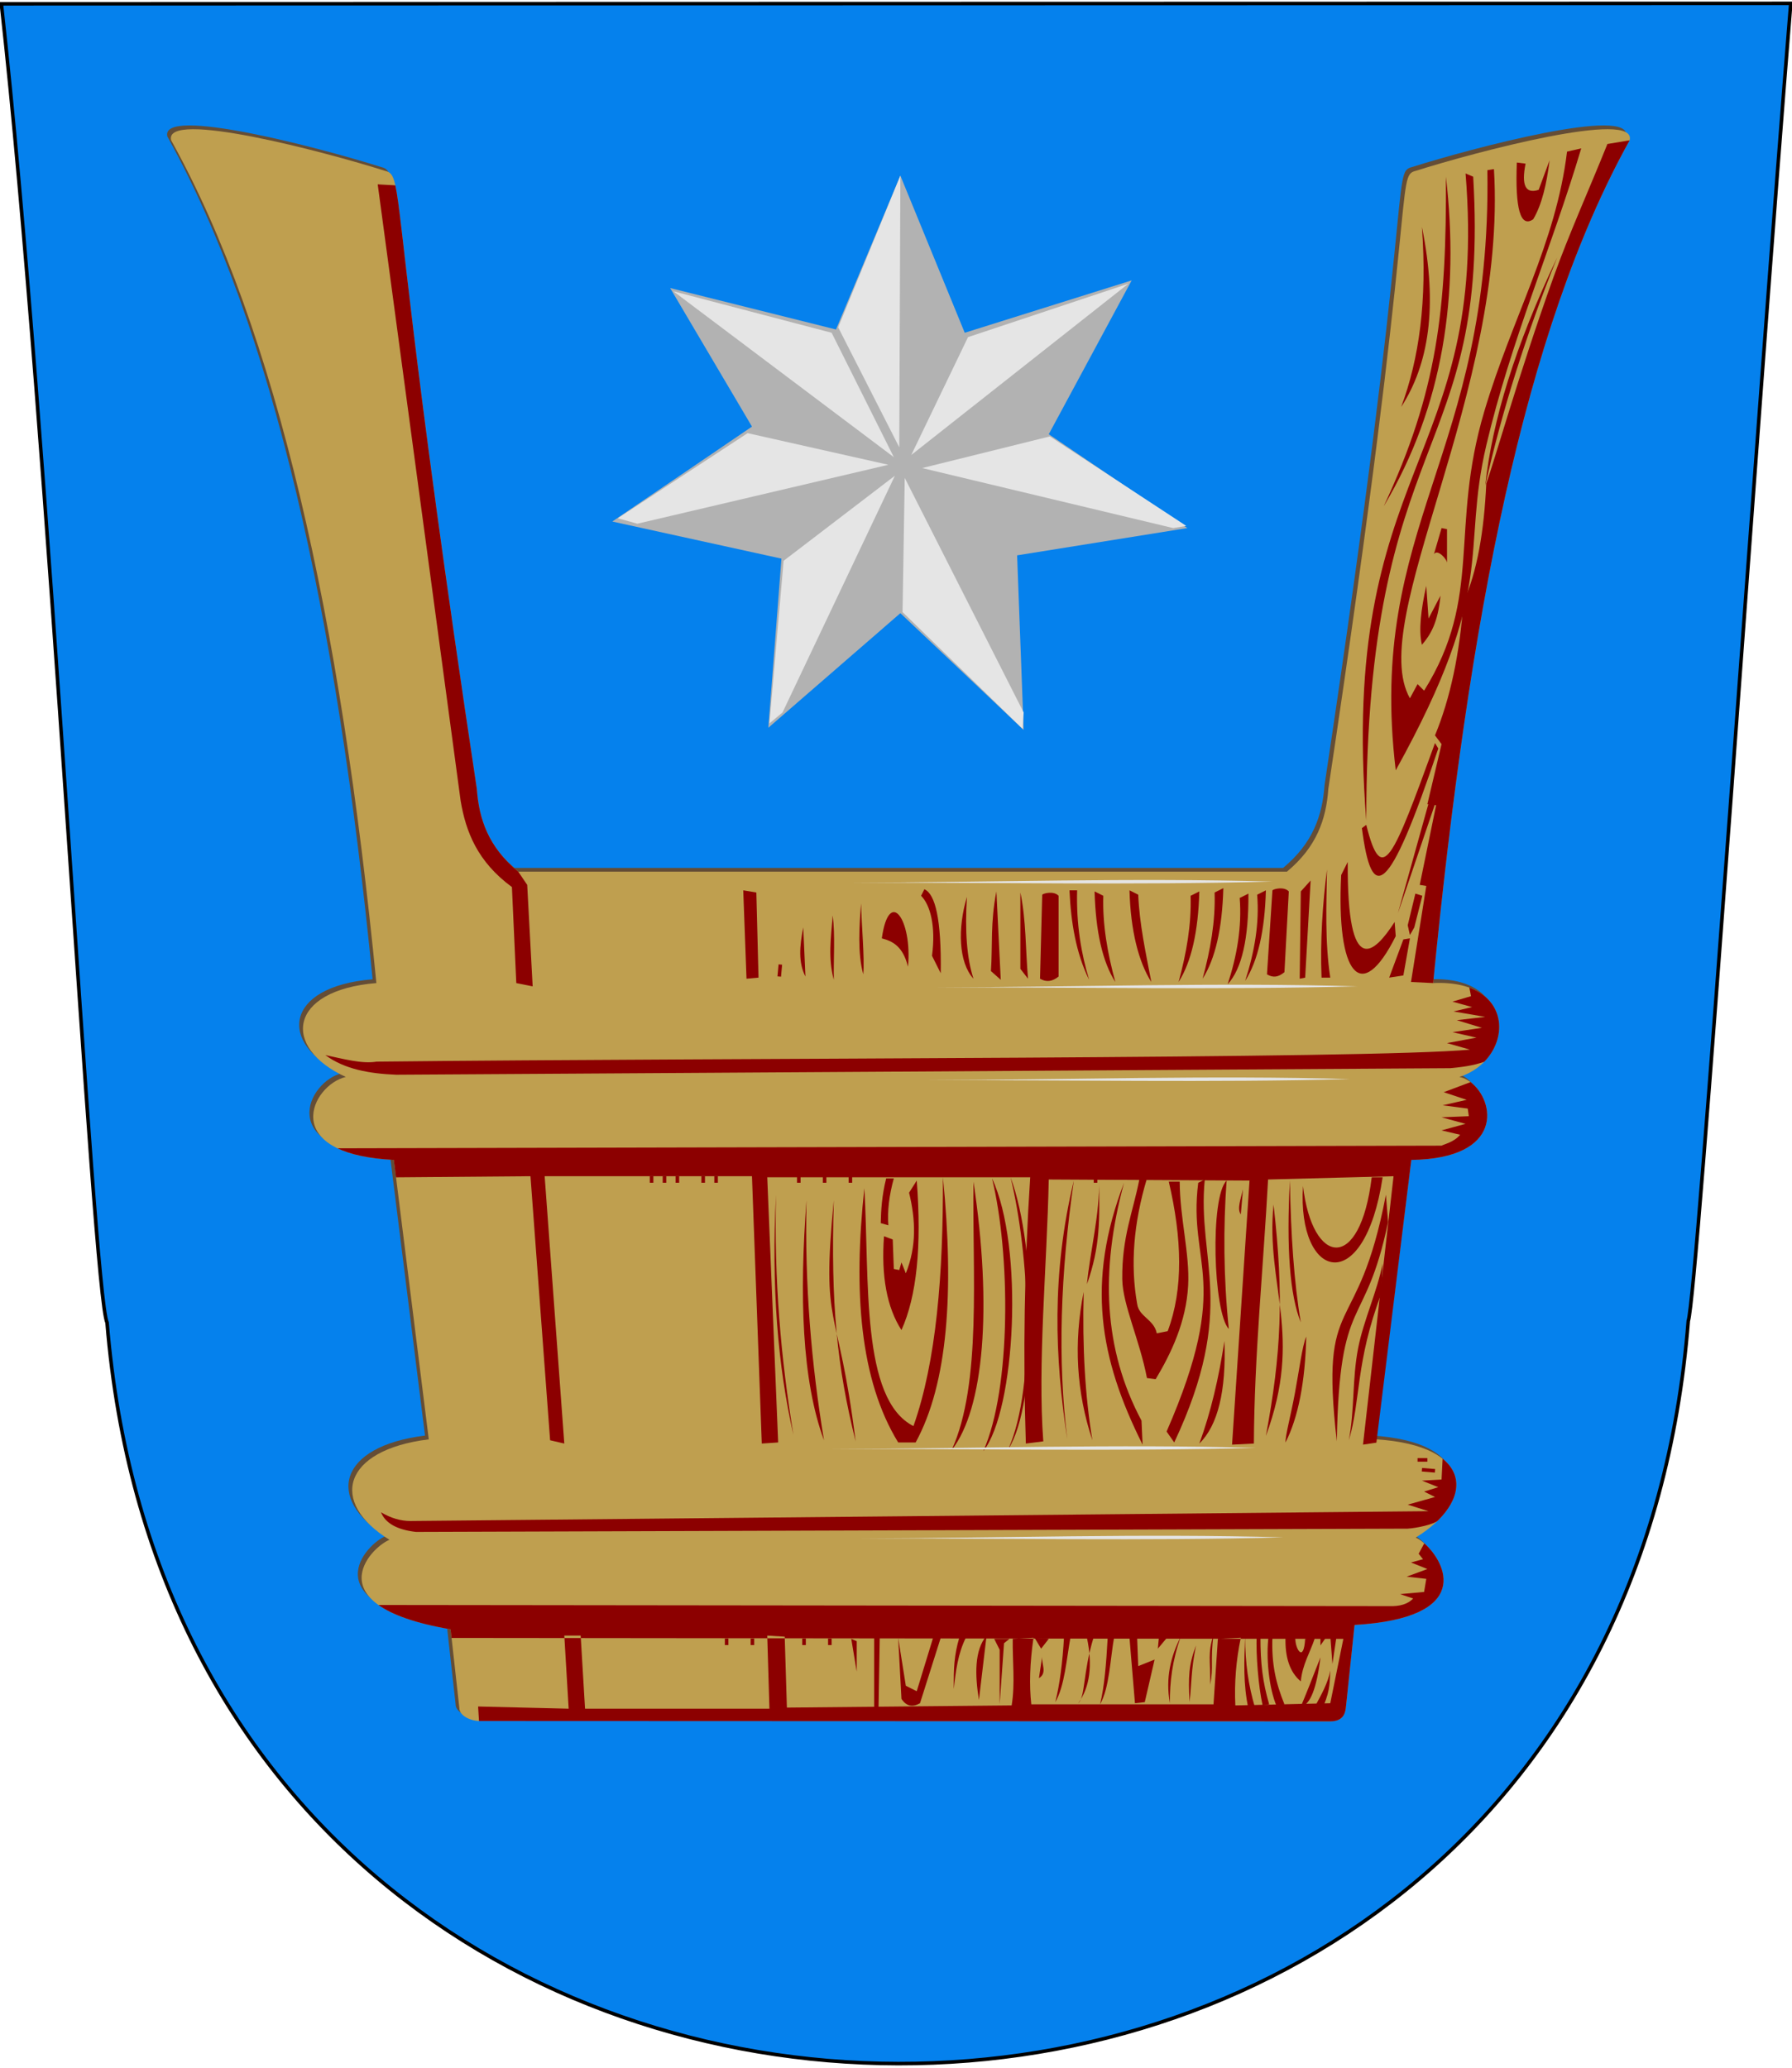 <?xml version="1.0" encoding="UTF-8"?>
<!DOCTYPE svg PUBLIC "-//W3C//DTD SVG 1.1//EN" "http://www.w3.org/Graphics/SVG/1.1/DTD/svg11.dtd">
<!-- Creator: CorelDRAW -->
<svg xmlns="http://www.w3.org/2000/svg" xml:space="preserve" width="500px" height="577px" shape-rendering="geometricPrecision" text-rendering="geometricPrecision" image-rendering="optimizeQuality" fill-rule="evenodd" clip-rule="evenodd"
viewBox="0 0 500 577"
 xmlns:xlink="http://www.w3.org/1999/xlink"
 xmlns:svg="http://www.w3.org/2000/svg"
 version="1.0">
 <g id="Layer_x0020_1">
  <path id="path1937" fill="#0581ED" stroke="black" stroke-width="0.992" d="M0.378 1.059l499.276 -0.118c-9.503,116.654 -26.04,359.893 -28.596,367.632 -21.996,277.186 -418.868,275.188 -441.183,0.483 -3.97,-8.599 -16.21,-248.597 -29.497,-367.997z"/>
  <path fill="#644D36" d="M127.112 475.475l-2.437 -21.93c-37.971,-6.498 -22.539,-22.742 -17.057,-24.976 -16.955,-10.458 -13.097,-25.078 10.965,-28.022l-9.747 -77.973c-32.489,-1.625 -22.945,-20.915 -13.402,-23.148 -17.869,-8.122 -16.244,-24.164 8.528,-26.194 -10.001,-101.807 -27.768,-182.065 -57.262,-235.138 -2.234,-8.732 43.047,3.249 59.698,8.528 5.685,1.421 0.406,5.279 25.585,172.394 0.609,8.528 3.249,16.244 11.574,23.148l214.446 0c8.326,-6.904 10.965,-14.62 11.574,-23.148 25.179,-167.115 18.681,-170.973 24.367,-172.394 16.651,-5.28 61.932,-17.26 59.698,-8.528 -29.493,53.073 -44.824,133.331 -54.825,235.138 24.062,-1.117 22.437,21.422 7.31,26.194 8.629,1.624 16.345,22.742 -13.402,23.148l-9.747 77.973c27.108,1.725 27.92,16.954 10.965,27.413 5.482,2.234 20.914,22.133 -17.057,24.367l-2.437 23.148c-0.206,1.858 -1.022,3.716 -4.274,3.747l-237.585 -0.092c-1.827,0 -5.482,-1.218 -5.482,-3.655z"/>
  <polygon fill="#B2B2B2" points="186.981,80.363 209.814,119.027 170.845,145.513 218.034,155.864 214.38,203.053 251.218,171.086 285.62,203.661 283.793,154.951 331.286,147.34 292.622,121.158 315.759,78.232 269.18,92.845 251.218,49.005 233.256,91.932 "/>
  <polygon fill="#E5E5E5" points="250.913,124.811 251.218,49.005 233.865,91.323 "/>
  <polygon fill="#E5E5E5" points="187.894,81.276 249.391,127.551 232.038,92.845 "/>
  <polygon fill="#E5E5E5" points="254.262,126.942 270.093,94.063 314.846,79.145 "/>
  <polygon fill="#E5E5E5" points="247.869,129.682 177.847,146.122 172.368,144.6 208.596,120.853 "/>
  <polygon fill="#E5E5E5" points="249.696,132.727 218.643,156.473 214.685,201.835 218.338,198.79 "/>
  <polygon fill="#E5E5E5" points="252.436,133.336 285.62,198.79 285.315,203.357 251.827,170.782 "/>
  <polygon fill="#E5E5E5" points="257.307,130.596 327.328,147.34 330.981,146.731 292.926,121.767 "/>
  <path fill="#BF9F4F" d="M128.167 476.53l-2.437 -21.93c-37.971,-6.498 -22.539,-22.742 -17.057,-24.976 -16.955,-10.458 -13.097,-25.078 10.965,-28.022l-9.747 -77.973c-32.489,-1.625 -22.945,-20.915 -13.402,-23.148 -17.869,-8.122 -16.244,-24.164 8.528,-26.194 -10.001,-101.807 -27.768,-182.065 -57.262,-235.138 -2.234,-8.732 43.047,3.249 59.698,8.528 5.685,1.421 0.406,5.279 25.585,172.394 0.609,8.528 3.249,16.244 11.574,23.148l214.446 0c8.326,-6.904 10.965,-14.62 11.574,-23.148 25.179,-167.115 18.681,-170.973 24.367,-172.394 16.651,-5.28 61.932,-17.26 59.698,-8.528 -29.493,53.073 -44.824,133.331 -54.825,235.138 24.062,-1.117 22.437,21.422 7.31,26.194 8.629,1.624 16.345,22.742 -13.402,23.148l-9.747 77.973c27.108,1.725 27.92,16.954 10.965,27.413 5.482,2.234 20.914,22.133 -17.057,24.367l-2.437 23.148c-0.206,1.858 -1.022,3.716 -4.274,3.747l-237.585 -0.092c-1.827,0 -5.482,-1.218 -5.482,-3.655z"/>
  <path fill="#8C0000" d="M144.614 243.22c-8.326,-6.904 -10.965,-14.62 -11.574,-23.148 -18.884,-125.336 -20.635,-158.84 -22.729,-168.358l-4.92 -0.272 23.137 172.009c1.467,8.678 4.712,17 14.309,24.051l1.218 26.791 4.567 0.913 -1.522 -28.313 -2.485 -3.673zm310.085 -204.07c-29.493,53.073 -44.824,133.331 -54.825,235.138l-6.179 -0.3 4.262 -26.791 -1.827 -0.304 4.567 -22.224 -2.436 -0.304 3.958 -16.744 -1.827 -2.436c4.262,-10.351 6.901,-22.732 7.915,-37.142 3.856,-8.473 5.784,-19.839 6.393,-33.184 2.263,-6.043 8.861,-29.92 18.75,-57.519 4.333,-12.094 10.037,-24.657 15.043,-37.162l6.204 -1.028zm-40.56 257.099c6.242,-6.407 5.94,-16.995 -4.164,-20.684l0.465 2.381 -5.176 1.522 5.48 1.522 -5.176 1.218 8.829 1.522 -7.915 0.913 7.002 2.131 -8.22 1.218 6.698 1.522 -8.22 1.522 6.393 1.827c-28.313,2.638 -203.367,2.233 -305.05,3.349 -4.12,0.69 -9.322,-0.785 -14.309,-1.827 5.378,3.958 12.279,5.176 19.789,5.48l294.09 -1.827c3.161,-0.291 6.322,-0.684 9.484,-1.791zm-21.357 130.265c2.406,-0.148 7.296,-1.158 8.434,-2.278 6.142,-6.046 6.992,-12.685 1.296,-17.23l-0.292 5.808 -5.48 0.304 4.567 1.827 -3.958 1.218 3.044 1.522 -7.611 2.131 5.784 1.827 -284.044 2.74c-2.74,0 -5.48,-0.812 -8.22,-2.436 1.218,3.044 4.465,4.871 9.742,5.48l276.737 -0.913zm-17.962 30.749l-3.653 17.962 -26.486 0.609c-0.304,-6.292 0.203,-12.584 1.522,-18.875l-6.393 0.304 -1.218 18.267 -50.842 0c-0.609,-5.378 -0.406,-11.569 0.609,-18.571l-5.784 0.304c-0.101,6.19 0.71,12.381 -0.304,18.571l-62.715 0.609 -0.609 -19.789 -4.871 -0.304 0.609 20.398 -51.45 0 -1.218 -20.398 -4.567 0 1.218 20.398 -25.269 -0.609 0.25 4.049 237.585 0.092c3.252,-0.031 4.067,-1.889 4.274,-3.747l2.437 -23.148c33.224,-1.954 25.562,-17.434 19.455,-22.77l-1.573 2.903 1.218 1.522 -3.349 0.913 4.567 1.827 -5.784 2.131 5.48 0.609 -0.609 3.653 -6.698 0.609 3.653 1.218c-1.421,1.522 -3.653,2.233 -6.698,2.131l-282.018 -0.323c3.737,2.656 10.055,5.07 20.141,6.796l0.267 2.401 248.824 0.26zm9.216 -54.745l9.747 -78.886c26.029,-0.355 23.374,-16.568 16.523,-21.704l-7.477 2.81 6.393 2.131 -6.698 1.522 7.002 0.913 0.304 2.131 -7.611 0.304 6.698 1.827 -6.698 1.827 5.176 1.218c-1.624,2.03 -4.465,2.638 -5.176,3.044l-308.056 0.737c3.524,1.683 8.62,2.883 15.727,3.239l0.608 4.861 37.513 -0.313 5.48 73.675 3.958 0.913 -5.48 -74.588 57.844 0 2.74 74.588 4.567 -0.304 -3.044 -73.979 73.37 0c-1.624,24.761 -2.03,49.522 -1.218,74.284l4.871 -0.609c-1.624,-21.615 1.015,-48.711 1.522,-73.066l56.017 0.304 -4.871 73.675 6.089 -0.304c0.101,-24.254 2.638,-49.117 3.958,-73.675l35.011 -0.913 -8.524 74.892 3.736 -0.554z"/>
  <polygon fill="#8C0000" points="207.378,248.414 208.292,273.074 211.64,272.77 211.032,249.023 "/>
  <path fill="#8C0000" d="M290.795 249.632l-0.609 23.442c1.725,1.015 3.45,0.812 5.176,-0.609l0 -22.529c-1.319,-1.421 -4.161,-0.71 -4.567,-0.304z"/>
  <path fill="#8C0000" d="M355.032 248.414l-1.522 23.442c1.725,1.015 3.146,0.812 4.871,-0.609l1.218 -22.529c-1.319,-1.421 -4.161,-0.71 -4.567,-0.304z"/>
  <path fill="#8C0000" d="M221.383 400.33c-3.502,-21.146 -5.43,-43.396 -4.871,-66.977 -1.306,25.674 0.494,47.797 4.871,66.977z"/>
  <path fill="#8C0000" d="M229.907 401.853c-3.502,-21.146 -5.43,-43.396 -4.871,-66.977 -2.018,26.623 -1.323,50.219 4.871,66.977z"/>
  <path fill="#8C0000" d="M238.736 402.157c-4.955,-39.654 -9.66,-30.471 -6.089,-67.281 -0.876,29.186 0.884,46.337 6.089,67.281z"/>
  <path fill="#8C0000" d="M265.526 404.593c8.473,-18.597 5.733,-49.701 6.089,-74.892 5.277,35.112 2.943,63.425 -6.089,74.892z"/>
  <path fill="#8C0000" d="M281.357 404.288c7.864,-17.683 5.733,-54.876 0.609,-75.806 7.408,19.89 7.51,63.121 -0.609,75.806z"/>
  <path fill="#8C0000" d="M274.355 404.897c7.864,-17.683 7.56,-55.181 2.436,-76.11 8.93,18.977 6.596,64.643 -2.436,76.11z"/>
  <path fill="#8C0000" d="M241.171 331.527c-3.108,28.795 -1.257,53.506 9.438,70.935l4.871 0c9.006,-16.466 10.782,-42.089 7.611,-73.979 0.102,27.045 -1.826,51.299 -8.22,69.413 -14.746,-7.449 -12.233,-40.865 -13.7,-66.368z"/>
  <path fill="#8C0000" d="M249.391 328.787c-1.319,4.77 -1.827,9.133 -1.522,13.091l-2.131 -0.609c0.102,-3.755 0.305,-7.611 1.522,-12.482l2.131 0z"/>
  <path fill="#8C0000" d="M255.784 329.396c1.421,18.368 0,32.271 -4.262,41.708 -4.059,-6.292 -5.683,-15.019 -4.871,-26.182l2.436 0.913 0.304 8.22 1.522 0.304 0.609 -2.131 1.218 3.044c3.043,-7.499 2.737,-14.996 0.909,-22.493l2.135 -3.384z"/>
  <path fill="#8C0000" d="M297.797 401.548c-2.739,-21.958 -1.927,-46.136 1.827,-72.153 -6.244,25.929 -5.33,49.472 -1.827,72.153z"/>
  <path fill="#8C0000" d="M304.799 401.853c-2.03,-12.178 -2.841,-25.979 -2.436,-41.404 -2.841,14.207 -2.03,28.009 2.436,41.404z"/>
  <path fill="#8C0000" d="M306.626 329.091c0.314,9.502 -2.507,20.185 -3.349,29.226 3.755,-10.655 3.552,-17.962 3.349,-29.226z"/>
  <path fill="#8C0000" d="M313.628 330.005c-6.644,24.506 -5.761,46.439 4.871,66.368l0.304 6.698c-12.057,-24.074 -15.76,-45.385 -5.176,-73.066z"/>
  <path fill="#8C0000" d="M317.89 329.091c-1.721,8.973 -4.896,16.017 -4.757,27.818 0.083,7.071 4.856,16.95 6.888,27.59l2.436 0.304c4.421,-7.386 8.499,-16.043 9.052,-26.077 0.488,-8.853 -2.307,-18.848 -2.354,-29.027l-3.044 0c3.704,15.806 4.11,29.962 -0.304,41.708l-3.044 0.609c-0.812,-3.958 -4.973,-4.567 -5.48,-8.22 -1.928,-10.858 -1.015,-22.529 2.74,-35.011l-2.131 0.304z"/>
  <path fill="#8C0000" d="M334.33 330.005c-2.943,23.137 9.641,27.095 -8.829,69.413l2.131 3.044c17.692,-37.65 6.288,-50.73 8.524,-73.37l-1.827 0.913z"/>
  <path fill="#8C0000" d="M342.246 329.396c-0.938,13.04 -0.888,26.74 0.609,41.404 -4.35,-4.58 -5.288,-36.825 -0.609,-41.404z"/>
  <path fill="#8C0000" d="M334.635 402.766c3.197,-8.677 5.43,-18.318 7.002,-28.617 0.507,14.004 -1.827,23.543 -7.002,28.617z"/>
  <path fill="#8C0000" d="M346.203 338.833l0.609 -7.002c-0.609,2.74 -1.725,5.378 -0.609,7.002z"/>
  <line fill="none" stroke="#8C0000" stroke-width="0.992" x1="396.741" y1="410.073" x2="400.394" y2= "410.377" />
  <line fill="none" stroke="#8C0000" stroke-width="0.992" x1="395.523" y1="407.333" x2="398.263" y2= "407.333" />
  <path fill="#8C0000" d="M353.206 400.635c10.453,-28.212 -0.101,-41.81 2.131,-64.541 2.956,25.75 2.118,41.733 -2.131,64.541z"/>
  <path fill="#8C0000" d="M362.948 368.973c-1.878,-11.036 -2.791,-24.482 -3.044,-39.577 -1.015,18.875 0,32.068 3.044,39.577z"/>
  <path fill="#8C0000" d="M364.47 372.931c-1.116,2.486 -2.004,9.615 -3.197,15.945 -1.192,6.329 -2.689,11.86 -2.588,13.586 3.552,-7.002 5.48,-16.846 5.784,-29.531z"/>
  <path fill="#8C0000" d="M382.736 328.482c-3.247,26.689 -16.541,24.761 -19.18,2.436 -1.674,26.232 17.099,31.408 22.224,-2.436l-3.044 0z"/>
  <path fill="#8C0000" d="M372.994 402.157c0.737,-42.013 7.789,-30.139 14.309,-61.193l-0.609 -7.611c-7.915,41.505 -18.571,26.081 -13.7,68.804z"/>
  <path fill="#8C0000" d="M376.343 401.853c3.349,-10.96 1.827,-21.92 9.133,-41.099l0.304 -8.22c-1.475,7.706 -5.385,16.021 -6.86,23.727 -1.671,8.734 -0.907,16.858 -2.578,25.592z"/>
  <polygon fill="#8C0000" points="237.518,457.261 239.048,457.919 239.04,466.394 "/>
  <polygon fill="#8C0000" points="243.911,456.348 243.911,476.745 245.129,476.441 245.472,456.382 "/>
  <path fill="#8C0000" d="M250.609 456.956l0.913 17.049c1.319,2.03 3.044,2.436 5.176,1.218l5.784 -18.267 -2.131 0 -4.567 14.918 -3.044 -1.522 -2.131 -13.395z"/>
  <path fill="#8C0000" d="M269.484 456.956c-2.135,4.26 -2.844,9.233 -3.349,14.309 -0.101,-5.683 0.101,-9.539 1.522,-14.309l1.827 0z"/>
  <path fill="#8C0000" d="M273.138 474.31l2.131 -17.962c-3.45,4.161 -3.247,11.061 -2.131,17.962z"/>
  <polygon fill="#8C0000" points="277.4,457.261 278.922,460.305 278.922,475.527 280.14,458.479 281.662,457.261 "/>
  <polygon fill="#8C0000" points="292.622,457.261 290.491,460.001 288.664,456.956 "/>
  <path fill="#8C0000" d="M289.882 468.221l0.913 -6.089c-0.304,2.03 1.522,4.668 -0.913,6.089z"/>
  <path fill="#8C0000" d="M296.884 456.652c-0.406,7.307 -1.218,13.395 -2.436,18.267 2.638,-4.567 3.146,-12.178 4.262,-18.267l-1.827 0z"/>
  <path fill="#8C0000" d="M303.277 456.956c1.624,7.713 0.812,13.801 -2.436,18.267 2.009,-1.76 1.274,-8.439 4.262,-18.267l-1.827 0z"/>
  <path fill="#8C0000" d="M309.062 456.956c-0.406,7.307 -0.913,13.7 -2.131,18.571 2.638,-4.567 2.841,-12.787 3.958,-18.875l-1.827 0.304z"/>
  <polygon fill="#8C0000" points="315.15,456.956 316.673,475.223 319.413,474.918 322.153,463.045 317.586,464.872 317.281,456.956 "/>
  <polygon fill="#8C0000" points="323.37,456.652 323.066,460.001 326.11,456.348 "/>
  <path fill="#8C0000" d="M326.415 475.223c-0.051,-5.835 0.66,-11.924 3.044,-18.571 -2.791,5.48 -4.313,11.467 -3.044,18.571z"/>
  <path fill="#8C0000" d="M331.895 474.918c0.66,-5.48 0.356,-8.728 1.827,-15.831 -2.08,5.479 -2.182,8.726 -1.827,15.831z"/>
  <path fill="#8C0000" d="M337.679 470.047c0.966,-5.174 -0.048,-6.392 0.913,-14.004 -1.674,5.479 -0.863,6.9 -0.913,14.004z"/>
  <path fill="#8C0000" d="M348.334 476.745c-1.481,-6.757 -1.202,-13.413 -0.913,-20.093 0,7.51 0.913,13.497 2.74,19.789l-1.827 0.304z"/>
  <path fill="#8C0000" d="M352.292 475.832c-1.203,-5.49 -1.853,-13.958 -1.672,-19.382 -1.176,0.271 1.009,1.454 1.063,0.202 0,7.51 0.609,12.584 2.436,18.875l-1.827 0.304z"/>
  <path fill="#8C0000" d="M356.25 476.136c-2.222,-4.981 -3.074,-13.957 -2.281,-19.686 -1.176,0.271 1.009,1.454 1.063,0.202 -0.305,7.815 1.013,13.093 3.349,18.875l-2.131 0.609z"/>
  <path fill="#8C0000" d="M362.948 476.136c1.318,-3.039 3.348,-8.217 5.48,-13.7 -1.015,8.423 -2.841,13.395 -5.48,13.7z"/>
  <polygon fill="#8C0000" points="370.559,456.043 368.428,459.088 368.428,455.739 "/>
  <path fill="#8C0000" d="M371.168 466.09c-0.176,2.814 0.081,5.196 -1.827,9.742l-2.161 -0.23c1.431,-2.663 3.368,-6.037 3.987,-9.513z"/>
  <polygon fill="#8C0000" points="371.168,456.348 371.776,464.263 372.994,456.043 "/>
  <path fill="#8C0000" d="M358.685 456.652c-0.203,5.784 1.218,9.945 4.262,12.482 0.406,-4.668 2.638,-8.118 3.958,-12.178l-2.74 0.304c-0.406,6.799 -2.74,2.841 -2.74,0l-2.74 -0.609z"/>
  <line fill="none" stroke="#8C0000" stroke-width="0.992" x1="181.805" y1="330.005" x2="181.805" y2= "328.178" />
  <line fill="none" stroke="#8C0000" stroke-width="0.992" x1="185.405" y1="330.005" x2="185.405" y2= "328.178" />
  <line fill="none" stroke="#8C0000" stroke-width="0.992" x1="189.005" y1="330.005" x2="189.005" y2= "328.178" />
  <line fill="none" stroke="#8C0000" stroke-width="0.992" x1="196.205" y1="330.005" x2="196.205" y2= "328.178" />
  <line fill="none" stroke="#8C0000" stroke-width="0.992" x1="199.805" y1="330.005" x2="199.805" y2= "328.178" />
  <line fill="none" stroke="#8C0000" stroke-width="0.992" x1="230.074" y1="330.005" x2="230.074" y2= "328.178" />
  <line fill="none" stroke="#8C0000" stroke-width="0.992" x1="222.874" y1="330.005" x2="222.874" y2= "328.178" />
  <line fill="none" stroke="#8C0000" stroke-width="0.992" x1="237.274" y1="330.005" x2="237.274" y2= "328.178" />
  <line fill="none" stroke="#8C0000" stroke-width="0.992" x1="231.543" y1="458.996" x2="231.543" y2= "457.169" />
  <line fill="none" stroke="#8C0000" stroke-width="0.992" x1="224.343" y1="458.996" x2="224.343" y2= "457.169" />
  <line fill="none" stroke="#8C0000" stroke-width="0.992" x1="209.943" y1="458.996" x2="209.943" y2= "457.169" />
  <line fill="none" stroke="#8C0000" stroke-width="0.992" x1="202.743" y1="458.996" x2="202.743" y2= "457.169" />
  <line fill="none" stroke="#8C0000" stroke-width="0.992" x1="305.674" y1="330.005" x2="305.674" y2= "328.178" />
  <line fill="none" stroke="#8C0000" stroke-width="0.992" x1="217.729" y1="269.116" x2="217.425" y2= "272.465" />
  <path fill="#8C0000" d="M224.731 272.465l-0.609 -13.7c-1.015,5.176 -1.421,9.742 0.609,13.7z"/>
  <path fill="#8C0000" d="M232.647 273.378c-0.101,-5.987 0.406,-12.279 -0.304,-17.962 -0.507,6.292 -1.319,11.975 0.304,17.962z"/>
  <path fill="#8C0000" d="M240.867 271.856c0.402,-4.869 -0.51,-13.8 -0.609,-19.789 -0.507,6.292 -1.015,13.801 0.609,19.789z"/>
  <path fill="#8C0000" d="M246.042 261.81c3.046,0.805 5.89,2.221 7.307,7.915 1.226,-13.131 -5.272,-22.349 -7.307,-7.915z"/>
  <path fill="#8C0000" d="M257.915 248.11c3.045,1.345 4.77,8.296 4.567,23.442l-2.436 -4.871c1.116,-8.321 -0.507,-14.207 -3.044,-16.744l0.913 -1.827z"/>
  <path fill="#8C0000" d="M269.789 250.241c-0.609,9.641 0,17.252 1.827,22.833 -4.161,-4.567 -4.465,-14.004 -1.827,-22.833z"/>
  <path fill="#8C0000" d="M278.009 248.719l1.218 24.66 -2.74 -2.436c0.507,-7.408 -0.203,-13.294 1.522,-22.224z"/>
  <path fill="#8C0000" d="M284.706 249.023c1.624,7.713 1.421,16.034 2.131,24.051l-2.131 -2.74 0 -21.311z"/>
  <path fill="#8C0000" d="M303.886 273.378c-2.182,-7.256 -3.603,-15.273 -3.349,-24.964l-2.131 0c0.406,9.032 1.826,17.555 5.48,24.964z"/>
  <path fill="#8C0000" d="M321.239 273.987c-3.552,-5.581 -5.784,-14.309 -6.089,-25.573l2.436 1.218c0.355,8.321 2.08,16.034 3.653,24.355z"/>
  <path fill="#8C0000" d="M311.193 273.987c-3.552,-5.581 -5.48,-14.004 -5.784,-25.269l2.436 1.218c-0.254,8.017 1.166,16.034 3.349,24.051z"/>
  <path fill="#8C0000" d="M328.85 273.987c3.552,-5.581 5.48,-14.004 5.784,-25.269l-2.436 1.218c0.254,8.017 -1.166,16.034 -3.349,24.051z"/>
  <path fill="#8C0000" d="M335.548 273.074c3.552,-5.581 5.48,-14.004 5.784,-25.269l-2.436 1.218c0.254,8.017 -1.166,16.034 -3.349,24.051z"/>
  <path fill="#8C0000" d="M342.55 274.596c3.984,-4.288 5.861,-12.863 5.784,-25.269l-2.436 1.218c0.629,8.017 -0.728,16.033 -3.349,24.051z"/>
  <path fill="#8C0000" d="M347.421 273.683c3.552,-5.581 5.48,-14.004 5.784,-25.269l-2.436 1.218c0.66,8.017 -0.76,16.033 -3.349,24.051z"/>
  <polygon fill="#8C0000" points="365.688,245.674 362.948,248.719 362.643,273.074 364.165,272.77 "/>
  <path fill="#8C0000" d="M370.254 242.63c-0.17,10.047 -0.603,20.093 0.913,30.14l-2.436 0c-0.406,-10.504 0.305,-20.449 1.522,-30.14z"/>
  <polygon fill="#8C0000" points="394.914,249.328 392.783,258.156 393.392,260.896 394.61,258.765 396.849,249.93 "/>
  <polygon fill="#8C0000" points="393.392,261.81 391.565,262.114 387.607,272.77 391.565,272.161 "/>
  <path fill="#8C0000" d="M376.039 240.499l-1.827 3.653c-1.37,27.501 5.429,36.634 15.222,17.049l-0.304 -3.958c-5.582,8.626 -13.294,16.44 -13.091,-16.744z"/>
  <polygon fill="#8C0000" points="398.872,223.146 390.043,254.808 400.698,223.45 "/>
  <path fill="#8C0000" d="M379.996 231.061l1.218 -0.913c4.358,17.537 7.416,9.475 19.18,-22.833l0.913 1.522c-14.05,42 -18.595,43.096 -21.311,22.224z"/>
  <path fill="#8C0000" d="M411.049 49.31c4.699,79.726 -29.878,69.633 -29.835,179.62 -7.814,-99.451 34.3,-99.654 27.704,-180.534l2.131 0.913z"/>
  <path fill="#8C0000" d="M416.834 47.179l-1.827 0.304c1.218,79.865 -33.793,98.842 -25.573,167.443 28.644,-51.691 18.129,-60.423 25.296,-90.792 6.947,-29.435 17.968,-54.269 26.459,-82.739l-3.958 0.913c-3.125,25.644 -15.252,46.151 -23.058,72.374 -9.804,32.931 -0.338,51.607 -16.823,78.02l-1.827 -1.827 -2.131 3.958c-12.372,-21.823 27.192,-85.388 23.442,-147.654z"/>
  <path fill="#8C0000" d="M414.398 135.467c4.7,-20.81 11.334,-42.007 20.093,-63.628 -11.721,24.558 -18.114,45.564 -20.093,63.628z"/>
  <path fill="#8C0000" d="M403.743 157.082l0 -9.438 -1.522 -0.304 -2.131 7.307c0.913,-1.624 3.653,1.319 3.653,2.436z"/>
  <path fill="#8C0000" d="M401.916 166.215l-3.327 6.362 -0.631 -9.101c-1.471,6.545 -2.182,12.33 -1.218,16.44 2.337,-2.733 4.469,-6.077 5.176,-13.7z"/>
  <path fill="#8C0000" d="M403.438 49.31c0.191,36.724 -2.321,59.887 -17.353,91.941 16.754,-28.003 21.131,-59.28 17.353,-91.941z"/>
  <path fill="#8C0000" d="M390.956 113.547c4.973,-13.32 7.306,-29.607 5.784,-50.233 4.541,22.351 1.852,38.435 -5.784,50.233z"/>
  <path fill="#8C0000" d="M432.36 44.743c-0.812,6.545 -2.131,12.33 -4.567,16.44 -3.552,2.436 -5.074,-2.841 -4.567,-15.831l2.436 0.304c-1.218,6.089 0,8.524 3.653,7.307l3.044 -8.22z"/>
  <path fill="#E5E5E5" d="M350.466 403.984c-38.867,-1.116 -78.952,0.203 -118.428,0.304 39.476,-0.101 79.865,0.71 118.428,-0.304z"/>
  <path fill="#E5E5E5" d="M358.077 428.948c-38.867,-1.116 -78.952,0.203 -118.428,0.304 39.476,-0.101 79.865,0.71 118.428,-0.304z"/>
  <path fill="#E5E5E5" d="M376.647 301.083c-38.867,-1.116 -78.952,0.203 -118.428,0.304 39.476,-0.101 79.865,0.71 118.428,-0.304z"/>
  <path fill="#E5E5E5" d="M378.779 275.205c-38.867,-1.116 -78.952,0.203 -118.428,0.304 39.476,-0.101 79.865,0.71 118.428,-0.304z"/>
  <path fill="#E5E5E5" d="M355.032 245.979c-38.867,-1.116 -78.952,0.203 -118.428,0.304 39.476,-0.101 79.865,0.71 118.428,-0.304z"/>
 </g>
</svg>
